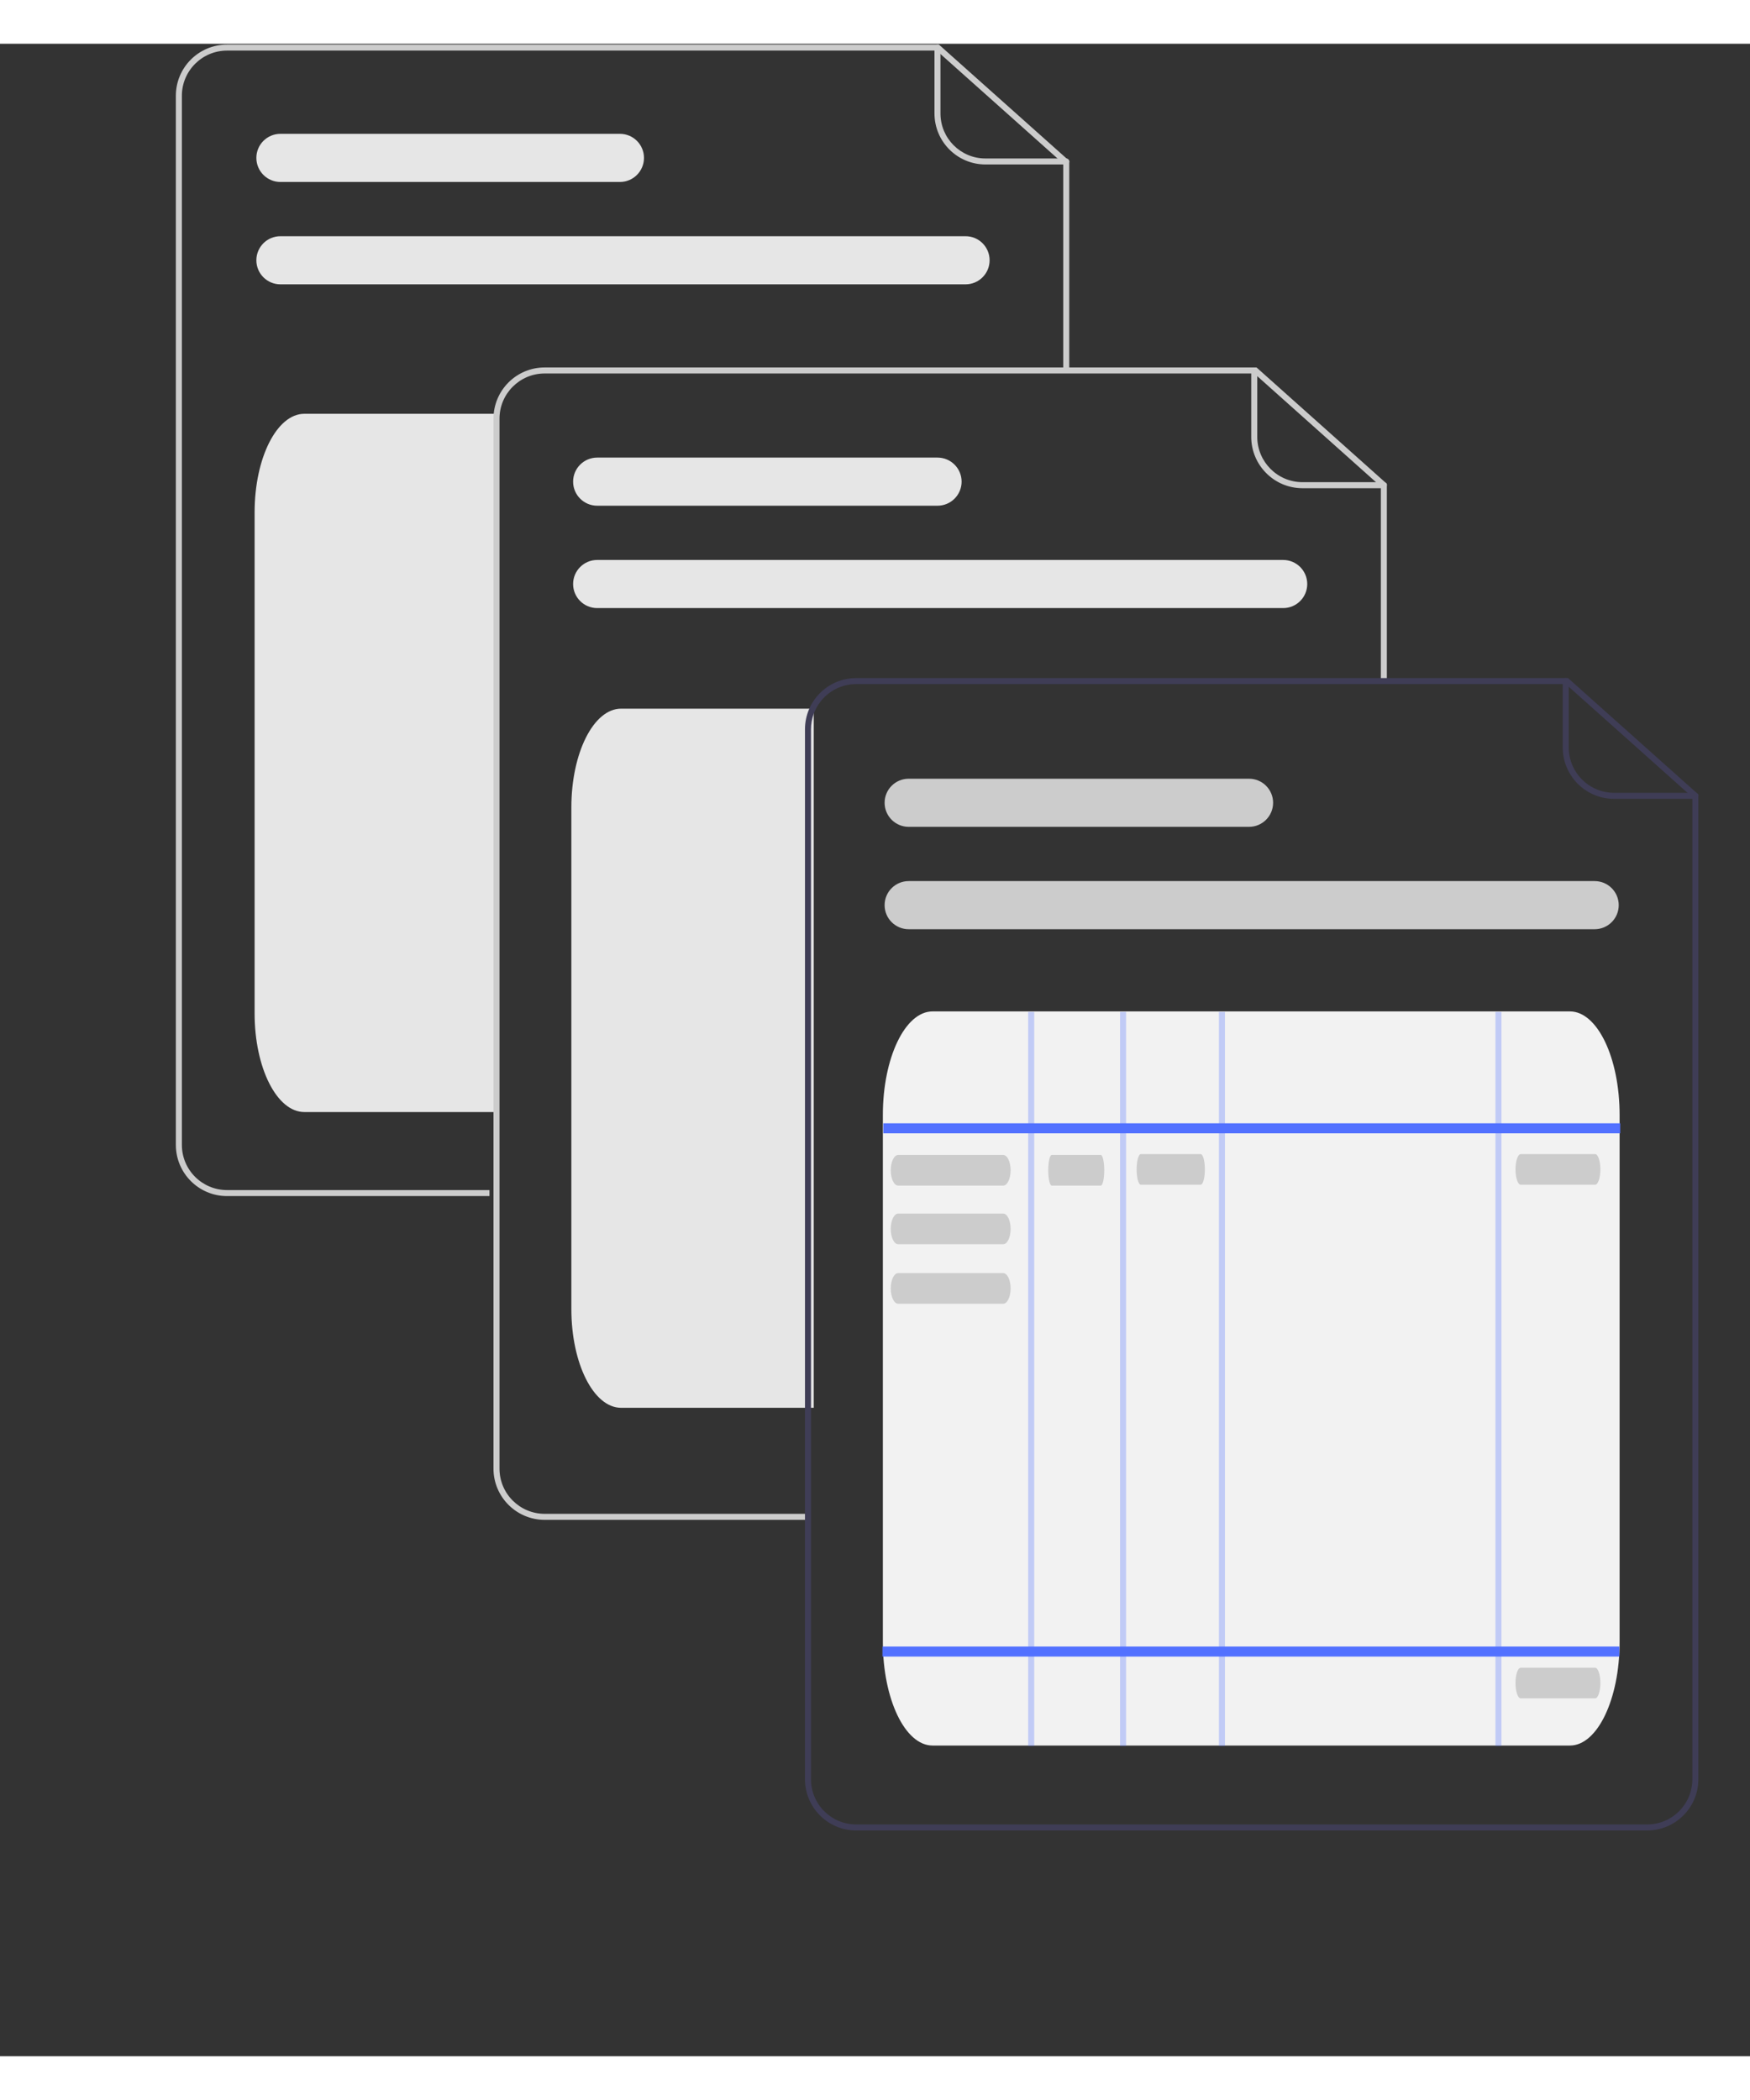 <svg width="500" height="600" viewBox="-200 0 2000 2300" xmlns="http://www.w3.org/2000/svg" xmlns:xlink="http://www.w3.org/1999/xlink" ><rect x="-200" y="0" width="2000" height="2300" fill="#333333" stroke="none"/><g transform="translate(-1293 -242)"><path d="M2915.47 1253.96 2131.49 1253.96C2116.3 1253.96 2103.98 1241.64 2103.98 1226.46 2103.98 1211.27 2116.3 1198.96 2131.49 1198.96L2915.47 1198.96C2930.66 1198.96 2942.98 1211.27 2942.98 1226.46 2942.98 1241.64 2930.66 1253.96 2915.47 1253.96Z" fill="#CCCCCC" fill-rule="evenodd"/><path d="M2520.45 1136.96 2131.52 1136.96C2116.31 1136.96 2103.98 1124.64 2103.98 1109.46 2103.98 1094.27 2116.31 1081.96 2131.52 1081.96L2520.45 1081.96C2535.65 1081.96 2547.98 1094.27 2547.98 1109.46 2547.98 1124.64 2535.65 1136.96 2520.45 1136.96Z" fill="#CCCCCC" fill-rule="evenodd"/><path d="M2887.28 2186.91 2158.69 2186.91C2127.38 2186.84 2102.02 2133.91 2101.98 2068.59L2101.98 1466.23C2102.02 1400.91 2127.38 1347.99 2158.69 1347.91L2887.28 1347.91C2918.58 1347.99 2943.95 1400.91 2943.98 1466.23L2943.98 2068.59C2943.95 2133.91 2918.58 2186.84 2887.28 2186.91Z" fill="#F2F2F2" fill-rule="evenodd"/><path d="M2271.5 1348.5 2271.5 2187.53" stroke="#5271FF" stroke-width="6.875" stroke-miterlimit="8" stroke-opacity="0.302" fill="none" fill-rule="evenodd"/><path d="M2376.5 1348.5 2376.5 2187.53" stroke="#5271FF" stroke-width="6.875" stroke-miterlimit="8" stroke-opacity="0.302" fill="none" fill-rule="evenodd"/><path d="M2489.5 1348.5 2489.5 2187.53" stroke="#5271FF" stroke-width="6.875" stroke-miterlimit="8" stroke-opacity="0.302" fill="none" fill-rule="evenodd"/><path d="M0 0 842.188 0" stroke="#5271FF" stroke-width="11.458" stroke-miterlimit="8" fill="none" fill-rule="evenodd" transform="matrix(-1 0 0 1 2944.69 1481.5)"/><path d="M2805.5 1348.5 2805.5 2187.53" stroke="#5271FF" stroke-width="6.875" stroke-miterlimit="8" stroke-opacity="0.302" fill="none" fill-rule="evenodd"/><path d="M0 0 842.188 0" stroke="#5271FF" stroke-width="11.458" stroke-miterlimit="8" fill="none" fill-rule="evenodd" transform="matrix(-1 0 0 1 2943.69 2079.5)"/><path d="M2239.5 1546.97 2119.49 1546.97C2114.8 1546.97 2110.99 1539.14 2110.99 1529.47 2110.99 1519.81 2114.8 1511.97 2119.49 1511.97L2239.5 1511.97C2244.19 1511.97 2247.99 1519.81 2247.99 1529.47 2247.99 1539.14 2244.19 1546.97 2239.5 1546.97Z" fill="#CCCCCC" fill-rule="evenodd"/><path d="M2239.5 1613.97 2119.49 1613.97C2114.8 1613.97 2110.99 1606.14 2110.99 1596.47 2110.99 1586.81 2114.8 1578.97 2119.49 1578.97L2239.5 1578.97C2244.19 1578.97 2247.99 1586.81 2247.99 1596.47 2247.99 1606.14 2244.19 1613.97 2239.5 1613.97Z" fill="#CCCCCC" fill-rule="evenodd"/><path d="M2239.5 1681.97 2119.49 1681.97C2114.8 1681.97 2110.99 1674.14 2110.99 1664.47 2110.99 1654.81 2114.8 1646.97 2119.49 1646.97L2239.5 1646.97C2244.19 1646.97 2247.99 1654.81 2247.99 1664.47 2247.99 1674.14 2244.19 1681.97 2239.5 1681.97Z" fill="#CCCCCC" fill-rule="evenodd"/><path d="M2351.03 1546.97 2294.97 1546.97C2292.77 1546.97 2291 1539.14 2291 1529.47 2291 1519.81 2292.77 1511.97 2294.97 1511.97L2351.03 1511.97C2353.22 1511.97 2355 1519.81 2355 1529.47 2355 1539.14 2353.22 1546.97 2351.03 1546.97Z" fill="#CCCCCC" fill-rule="evenodd"/><path d="M2465.16 1545.97 2396.83 1545.97C2394.16 1545.97 2392 1538.14 2392 1528.47 2392 1518.81 2394.16 1510.97 2396.83 1510.97L2465.16 1510.97C2467.83 1510.97 2470 1518.81 2470 1528.47 2470 1538.14 2467.83 1545.97 2465.16 1545.97Z" fill="#CCCCCC" fill-rule="evenodd"/><path d="M2915.98 1545.97 2831.01 1545.97C2827.69 1545.97 2825 1538.14 2825 1528.47 2825 1518.81 2827.69 1510.97 2831.01 1510.97L2915.98 1510.97C2919.3 1510.97 2922 1518.81 2922 1528.47 2922 1538.14 2919.3 1545.97 2915.98 1545.97Z" fill="#CCCCCC" fill-rule="evenodd"/><path d="M2915.98 2132.97 2831.01 2132.97C2827.69 2132.97 2825 2125.14 2825 2115.47 2825 2105.81 2827.69 2097.97 2831.01 2097.97L2915.98 2097.97C2919.3 2097.97 2922 2105.81 2922 2115.47 2922 2125.14 2919.3 2132.97 2915.98 2132.97Z" fill="#CCCCCC" fill-rule="evenodd"/><path d="M1652.4 1558.96 1352.42 1558.96C1320.16 1558.92 1294.02 1532.79 1293.98 1500.54L1293.98 301.368C1294.02 269.124 1320.16 242.993 1352.42 242.955L2166.06 242.955 2314.98 375.854 2314.98 617.483 2308.11 617.483 2308.11 378.933 2163.44 249.827 1352.42 249.827C1323.96 249.862 1300.89 272.917 1300.86 301.368L1300.86 1500.54C1300.89 1529 1323.96 1552.05 1352.42 1552.08L1652.4 1552.08Z" fill="#CCCCCC" fill-rule="evenodd"/><path d="M2311.56 379.955 2219.16 379.955C2187.05 379.921 2161.02 353.874 2160.98 321.73L2160.98 246.38C2160.98 244.49 2162.52 242.955 2164.4 242.955 2166.29 242.955 2167.83 244.49 2167.83 246.38L2167.83 321.73C2167.86 350.093 2190.82 373.074 2219.16 373.105L2311.56 373.105C2313.45 373.105 2314.98 374.64 2314.98 376.53 2314.98 378.421 2313.45 379.955 2311.56 379.955Z" fill="#CCCCCC" fill-rule="evenodd"/><path d="M2196.51 461.955 1413.46 461.955C1398.28 461.955 1385.98 474.268 1385.98 489.455 1385.98 504.642 1398.28 516.955 1413.46 516.955L2196.51 516.955C2211.68 516.955 2223.98 504.642 2223.98 489.455 2223.98 474.268 2211.68 461.955 2196.51 461.955Z" fill="#E6E6E6" fill-rule="evenodd"/><path d="M1801.51 344.955 1413.45 344.955C1398.28 344.955 1385.98 357.268 1385.98 372.455 1385.98 387.642 1398.28 399.955 1413.45 399.955L1801.51 399.955C1816.68 399.955 1828.98 387.642 1828.98 372.455 1828.98 357.268 1816.68 344.955 1801.51 344.955Z" fill="#E6E6E6" fill-rule="evenodd"/><path d="M1660.98 1462.91 1440.73 1462.91C1409.41 1462.84 1384.02 1412.5 1383.98 1350.37L1383.98 777.449C1384.02 715.329 1409.41 664.979 1440.73 664.911L1660.98 664.911Z" fill="#E6E6E6" fill-rule="evenodd"/><path d="M2015.4 1928.96 1715.42 1928.96C1683.16 1928.92 1657.02 1902.77 1656.98 1870.5L1656.98 670.412C1657.02 638.144 1683.16 611.993 1715.42 611.955L2529.06 611.955 2677.98 744.955 2677.98 973.013 2671.11 973.013 2671.11 748.036 2526.44 618.832 1715.42 618.832C1686.96 618.867 1663.89 641.94 1663.86 670.412L1663.86 1870.5C1663.89 1898.97 1686.96 1922.05 1715.42 1922.08L2015.4 1922.08Z" fill="#CCCCCC" fill-rule="evenodd"/><path d="M2674.54 749.956 2581.54 749.956C2549.21 749.921 2523.02 723.684 2522.98 691.305L2522.98 615.405C2522.98 613.5 2524.53 611.955 2526.43 611.955 2528.33 611.955 2529.87 613.5 2529.87 615.405L2529.87 691.305C2529.9 719.875 2553.02 743.024 2581.54 743.055L2674.54 743.055C2676.44 743.055 2677.98 744.601 2677.98 746.505 2677.98 748.41 2676.44 749.956 2674.54 749.956Z" fill="#CCCCCC" fill-rule="evenodd"/><path d="M2559.47 831.955 1775.49 831.955C1760.3 831.955 1747.98 844.268 1747.98 859.455 1747.98 874.642 1760.3 886.955 1775.49 886.955L2559.47 886.955C2574.67 886.955 2586.98 874.642 2586.98 859.455 2586.98 844.268 2574.67 831.955 2559.47 831.955Z" fill="#E6E6E6" fill-rule="evenodd"/><path d="M2164.45 714.955 1775.52 714.955C1760.31 714.955 1747.98 727.268 1747.98 742.455 1747.98 757.642 1760.31 769.955 1775.52 769.955L2164.45 769.955C2179.65 769.955 2191.98 757.642 2191.98 742.455 2191.98 727.268 2179.65 714.955 2164.45 714.955Z" fill="#E6E6E6" fill-rule="evenodd"/><path d="M2022.98 1800.91 1802.73 1800.91C1771.41 1800.84 1746.02 1750.44 1745.98 1688.23L1745.98 1114.59C1746.02 1052.39 1771.41 1001.98 1802.73 1001.91L2022.98 1001.91Z" fill="#E6E6E6" fill-rule="evenodd"/><path d="M2040.97 975.552C2023.59 986.16 2012.99 1005.05 2012.98 1025.41L2012.98 1034.01 2019.86 1034.01 2019.86 1025.41C2019.89 1002.03 2035.61 981.583 2058.19 975.552ZM2885.06 966.955 2071.42 966.955C2039.16 966.993 2013.02 993.144 2012.98 1025.41L2012.98 2225.5C2013.03 2257.77 2039.17 2283.91 2071.42 2283.96L2975.54 2283.96C3007.8 2283.91 3033.94 2257.77 3033.98 2225.5L3033.98 1099.96ZM3027.11 2225.5C3027.07 2253.97 3004.01 2277.04 2975.54 2277.08L2071.42 2277.08C2042.96 2277.04 2019.89 2253.97 2019.86 2225.5L2019.86 1025.41C2019.88 1002.03 2035.61 981.583 2058.19 975.552 2062.51 974.403 2066.95 973.822 2071.42 973.832L2882.45 973.832 3027.11 1103.02ZM2040.97 975.552C2023.59 986.16 2012.99 1005.05 2012.98 1025.41L2012.98 1034.01 2019.86 1034.01 2019.86 1025.41C2019.88 1002.03 2035.61 981.583 2058.19 975.552Z" fill="#3F3D56" fill-rule="evenodd"/><path d="M3030.54 1104.96 2937.54 1104.96C2905.21 1104.92 2879.02 1078.68 2878.98 1046.31L2878.98 970.405C2878.98 968.501 2880.52 966.955 2882.43 966.955 2884.33 966.955 2885.87 968.501 2885.87 970.405L2885.87 1046.31C2885.9 1074.87 2909.02 1098.02 2937.54 1098.06L3030.54 1098.06C3032.44 1098.06 3033.98 1099.6 3033.98 1101.51 3033.98 1103.41 3032.44 1104.96 3030.54 1104.96Z" fill="#3F3D56" fill-rule="evenodd"/></g></svg>